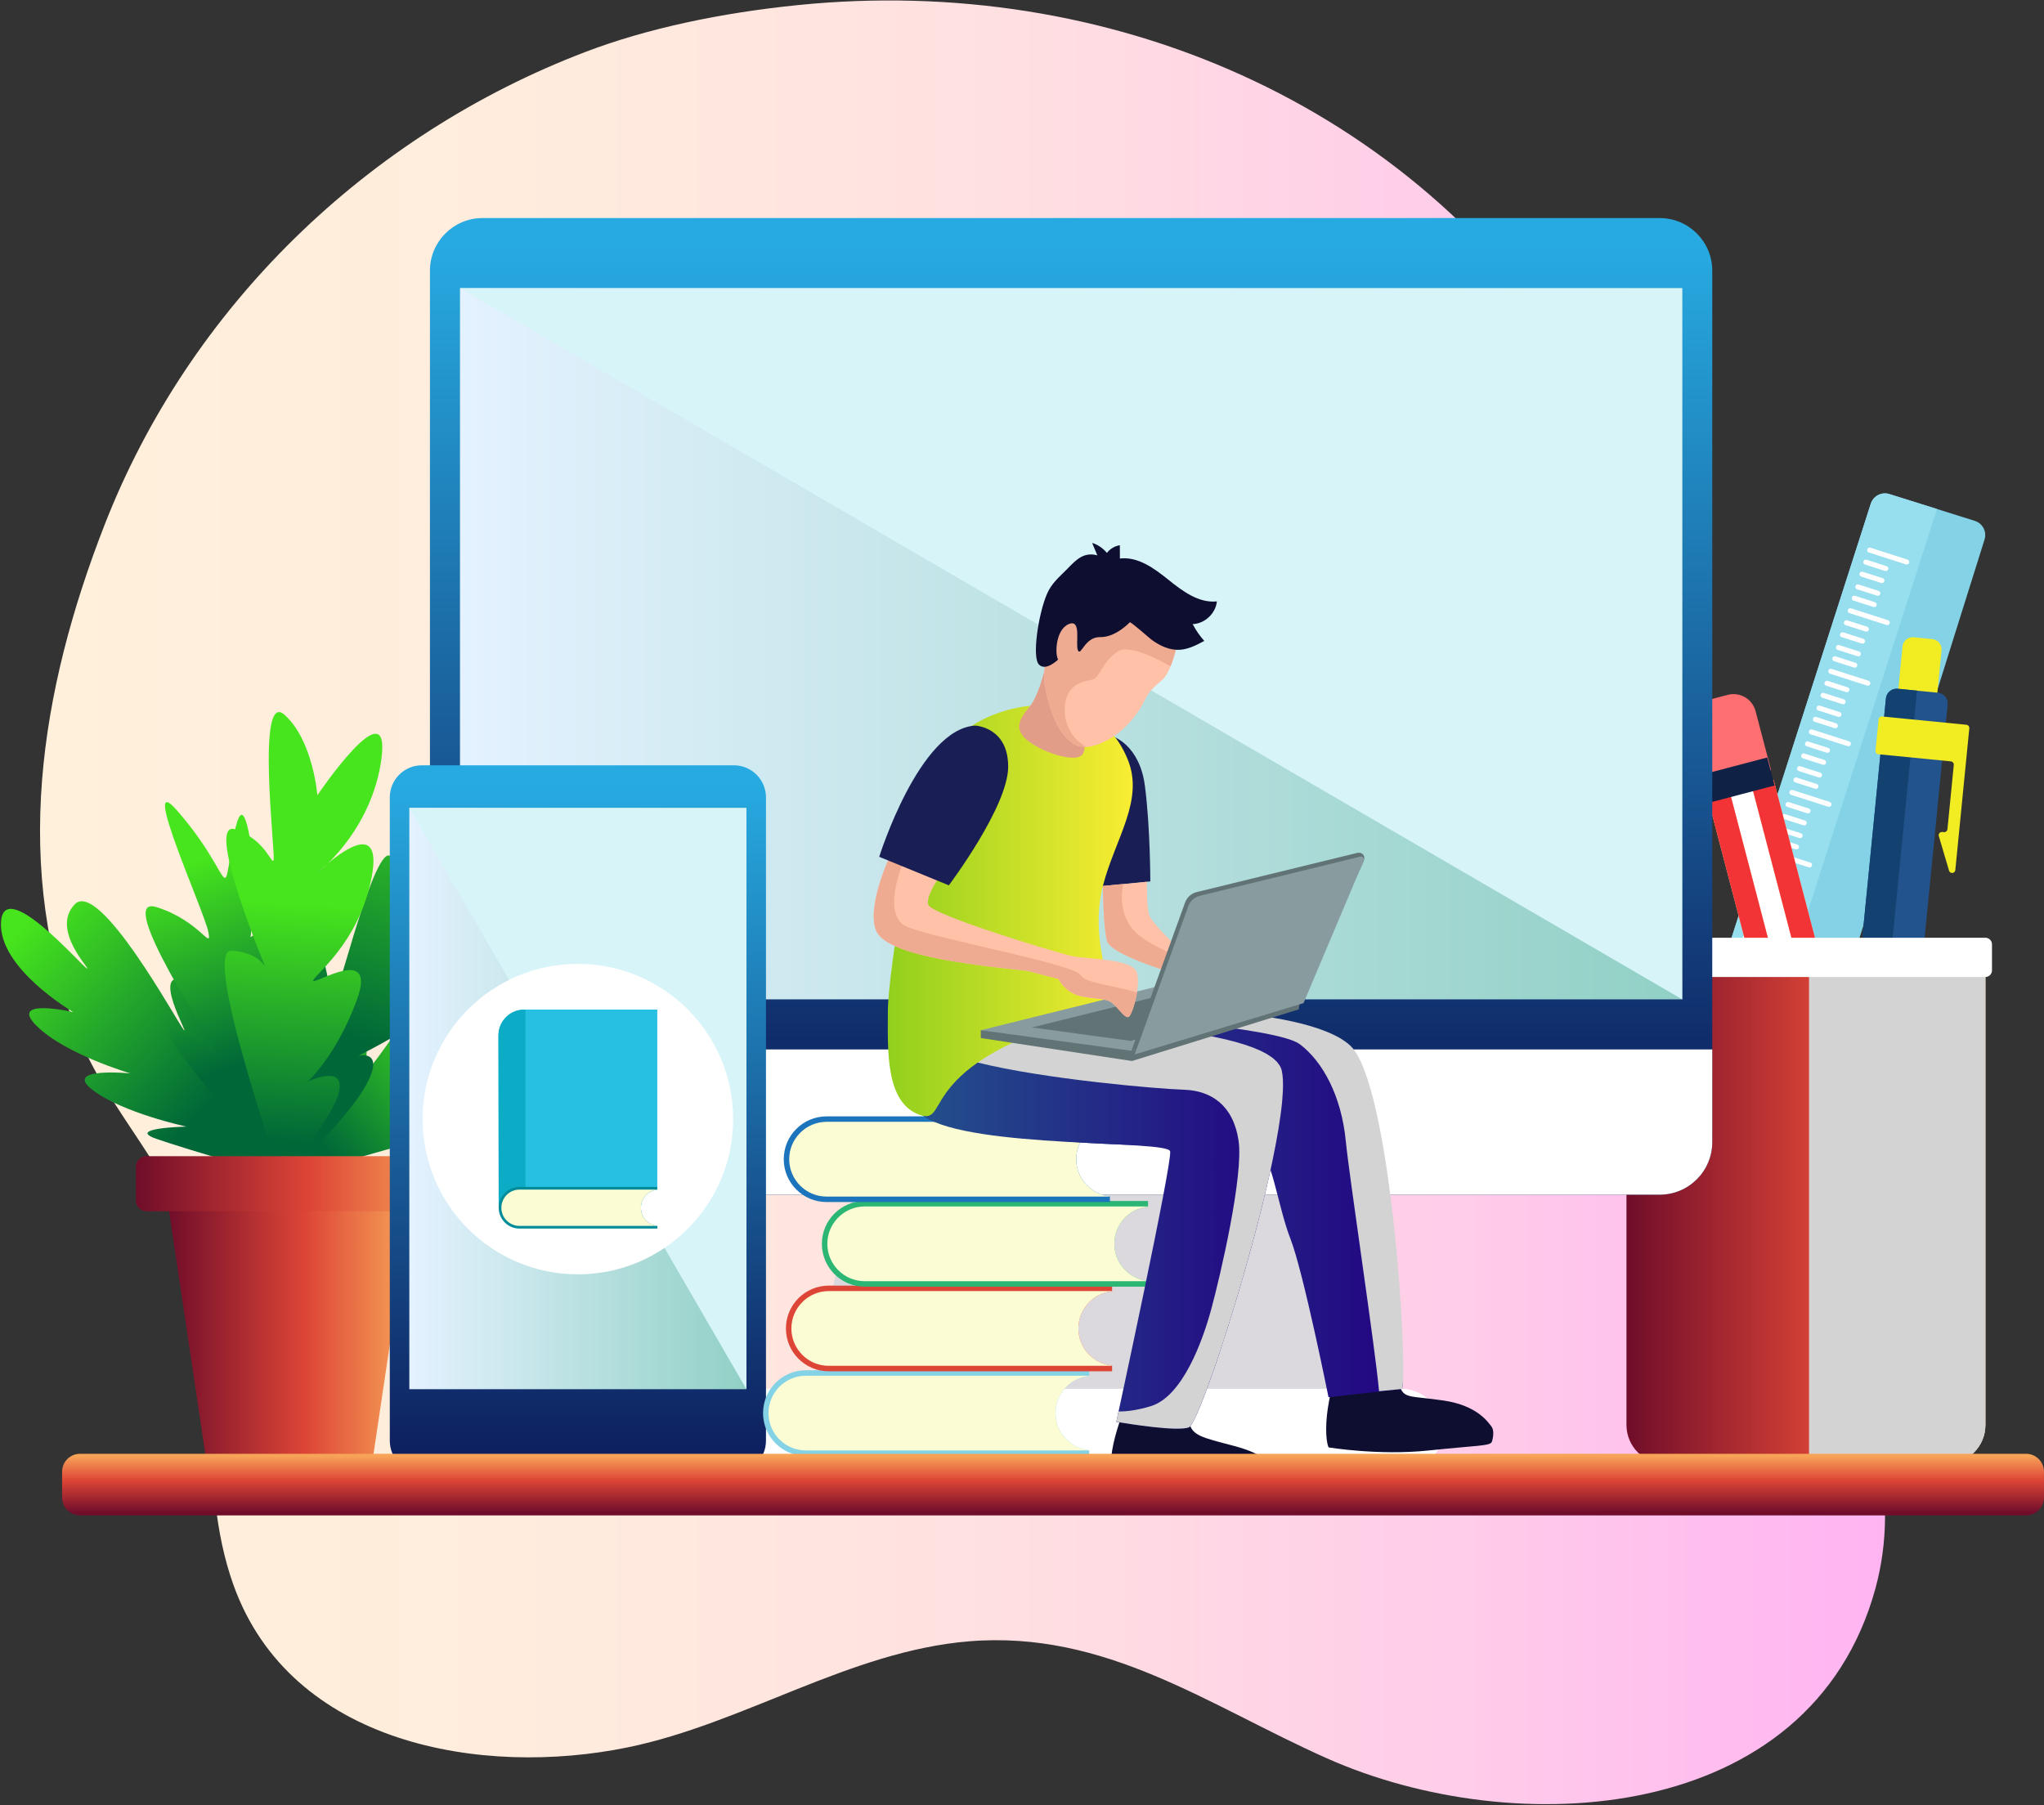 <?xml version="1.0" encoding="utf-8"?>
<!-- Generator: Adobe Illustrator 24.2.2, SVG Export Plug-In . SVG Version: 6.00 Build 0)  -->
<svg version="1.1" id="Layer_1" xmlns="http://www.w3.org/2000/svg" xmlns:xlink="http://www.w3.org/1999/xlink" x="0px" y="0px"
	 viewBox="0 0 951 840" style="enable-background:new 0 0 951 840;" xml:space="preserve">
<rect x="0" y="0" width="951" height="840" fill="#333333" stroke="none"/>
<style type="text/css">
	.st0{fill:url(#SVGID_1_);}
	.st1{fill:url(#SVGID_2_);}
	.st2{fill:url(#SVGID_3_);}
	.st3{fill:url(#SVGID_4_);}
	.st4{fill:url(#SVGID_5_);}
	.st5{fill:url(#SVGID_6_);}
	.st6{fill:url(#SVGID_7_);}
	.st7{fill:url(#SVGID_8_);}
	.st8{fill:url(#SVGID_9_);}
	.st9{fill:url(#SVGID_10_);}
	.st10{fill:#84D2E6;}
	.st11{fill:#97DEEF;}
	.st12{fill:#FFFFFF;}
	.st13{fill:#F2EC22;}
	.st14{fill:#A7A7A7;}
	.st15{fill:#DBD8D5;}
	.st16{fill:#7C7B79;}
	.st17{fill:#23538C;}
	.st18{fill:#144270;}
	.st19{fill:#0E2142;}
	.st20{fill:#FCD7A3;}
	.st21{fill:#0F2145;}
	.st22{fill:#F23436;}
	.st23{fill:#FE6F71;}
	.st24{fill:url(#SVGID_11_);}
	.st25{fill:#D3D3D3;}
	.st26{fill:#DBD9DD;}
	.st27{fill:url(#SVGID_12_);}
	.st28{fill:url(#SVGID_13_);}
	.st29{fill:#D7F4F9;}
	.st30{fill:url(#SVGID_14_);}
	.st31{fill:url(#SVGID_15_);}
	.st32{fill:#27BFE2;}
	.st33{fill:#0CACC6;}
	.st34{fill:#028B99;}
	.st35{fill:#FCFCD4;}
	.st36{fill:#DD4536;}
	.st37{fill:#2BB673;}
	.st38{fill:#1C75BC;}
	.st39{display:none;}
	.st40{display:inline;fill:#14035B;}
	.st41{display:inline;}
	.st42{fill:#0E0E30;}
	.st43{fill:url(#SVGID_16_);}
	.st44{fill:#14035B;}
	.st45{display:inline;fill:url(#SVGID_17_);}
	.st46{display:inline;fill:#230482;}
	.st47{display:inline;fill:#FFC2A9;}
	.st48{display:inline;fill:url(#SVGID_18_);}
	.st49{display:inline;fill:#0E0E30;}
	.st50{display:inline;fill:url(#SVGID_19_);}
	.st51{display:inline;fill:#D3D3D3;}
	.st52{display:inline;fill:#EFAB92;}
	.st53{display:inline;fill:#EF9D84;}
	.st54{fill:#191F54;}
	.st55{fill:url(#SVGID_20_);}
	.st56{fill:url(#SVGID_21_);}
	.st57{fill:url(#SVGID_22_);}
	.st58{fill:#E29D88;}
	.st59{fill:#FFC2A9;}
	.st60{fill:#EFAB92;}
	.st61{fill:#617375;}
	.st62{fill:#889CA0;}
	.st63{fill:url(#SVGID_23_);}
</style>
<linearGradient id="SVGID_1_" gradientUnits="userSpaceOnUse" x1="18.627" y1="419.872" x2="877.033" y2="419.872">
	<stop  offset="0" style="stop-color:#FFF0DB"/>
	<stop  offset="0.259" style="stop-color:#FFECDD"/>
	<stop  offset="0.517" style="stop-color:#FFE0E1"/>
	<stop  offset="0.773" style="stop-color:#FFCCE9"/>
	<stop  offset="1" style="stop-color:#FFB4F2"/>
</linearGradient>
<path class="st0" d="M677.88,465.1c-23.14-107.26,126.94-182.12,56.54-293.95C656.64,47.59,515.39-12.13,371.5,2.34
	c-36.28,3.65-70.55,10.94-98.92,21.75C170.82,62.85,88.15,142.94,48.64,244.28c-30.03,77-43.66,160.45-11.58,238.97
	c13.96,34.17,43.77,62.61,53.29,97.77c13.78,50.89,0.49,107.08,18.32,156.65c26.66,74.12,115.51,89.42,183.56,75.4
	c53.79-11.08,103.26-44.73,158.47-49.3c63.78-5.28,111.58,29.87,166.54,54.38c87.63,39.08,225.14,31.06,255.31-78.91
	c11.67-42.52,0.16-90.66-29.47-123.32C795.76,563.79,694.33,541.32,677.88,465.1z"/>
<g>
	<linearGradient id="SVGID_2_" gradientUnits="userSpaceOnUse" x1="97.582" y1="512.359" x2="11.182" y2="430.216">
		<stop  offset="0" style="stop-color:#006838"/>
		<stop  offset="1" style="stop-color:#47E51D"/>
	</linearGradient>
	<path class="st1" d="M86.75,456.36c-17.76-6.98,1.9,26.64-1.27,22.84c-3.17-3.81-39.33-70.42-50.75-58.36
		c-11.42,12.05,8.25,31.08,5.71,29.82c-2.54-1.27-38.7-43.14-39.97-21.57c-1.27,21.57,33.62,41.87,33.62,41.87
		s-30.45-6.98-17.13,6.34c13.32,13.32,43.77,22.2,43.77,22.2s-31.72-3.17-17.76,7.61c13.96,10.78,43.77,17.13,43.77,17.13
		s-28.55,0.63-13.96,5.71c14.59,5.07,58.36,17.76,58.36,17.76S104.52,463.34,86.75,456.36z"/>
	<linearGradient id="SVGID_3_" gradientUnits="userSpaceOnUse" x1="154.451" y1="538.16" x2="219.57" y2="483.256">
		<stop  offset="0" style="stop-color:#006838"/>
		<stop  offset="1" style="stop-color:#47E51D"/>
	</linearGradient>
	<path class="st2" d="M208.56,481.74c-6.34,2.54,3.17-6.34,5.07-28.55c1.9-22.2-37.43,40.6-41.87,43.77
		c-4.44,3.17,1.27-3.17-2.54-20.93c-3.81-17.76-39.33,72.95-39.33,72.95s66.61-18.4,79.93-22.84c13.32-4.44-6.34-10.78-6.34-10.78
		s29.82,1.9,46.94-5.07c17.13-6.98-18.4-12.05-22.2-15.23c-3.81-3.17,17.76-4.44,32.35-30.45
		C275.17,438.6,214.9,479.2,208.56,481.74z"/>
	<linearGradient id="SVGID_4_" gradientUnits="userSpaceOnUse" x1="171.746" y1="485.429" x2="219.692" y2="346.917">
		<stop  offset="0" style="stop-color:#006838"/>
		<stop  offset="1" style="stop-color:#47E51D"/>
	</linearGradient>
	<path class="st3" d="M211.09,430.99c-5.71,2.54,16.49-26.01,18.4-45.04c1.9-19.03-39.97,39.97-43.77,47.58
		c-3.81,7.61,3.17-13.32-2.54-32.35c-5.71-19.03-24.11,55.19-27.28,62.17c-3.17,6.98-0.63-6.98-8.88-26.64
		s-15.86,109.11-15.23,112.29c0,0,29.82-27.91,38.7-44.41c8.88-16.49-3.81-13.32-3.81-13.32s20.93-10.15,32.35-19.67
		c11.42-9.52-10.78-15.23-10.15-17.13s34.89-13.32,46.94-27.28C247.89,413.22,216.8,428.45,211.09,430.99z"/>
	<linearGradient id="SVGID_5_" gradientUnits="userSpaceOnUse" x1="119.916" y1="491.619" x2="85.441" y2="403.092">
		<stop  offset="0" style="stop-color:#006838"/>
		<stop  offset="1" style="stop-color:#47E51D"/>
	</linearGradient>
	<path class="st4" d="M122.91,479.2c0,0,6.98-22.2,8.25-38.06c1.27-15.86-14.59-5.07-14.59-5.07s3.81-29.18-1.27-50.75
		c-5.08-21.57-8.25,20.3-10.15,22.84c-1.9,2.54-5.07-10.78-22.84-31.09C64.55,356.76,95,424.01,96.9,433.52
		c1.9,9.52-3.81-5.08-24.11-11.42c-20.3-6.34,27.28,64.07,27.28,67.25c0,3.17-3.17-5.08-19.03-10.15
		c-15.86-5.07,47.58,63.44,50.12,68.51c0,0,5.07-45.04,6.98-62.8C140.04,467.15,122.91,479.2,122.91,479.2z"/>
	<linearGradient id="SVGID_6_" gradientUnits="userSpaceOnUse" x1="123.614" y1="450.38" x2="123.633" y2="450.081">
		<stop  offset="0" style="stop-color:#006838"/>
		<stop  offset="1" style="stop-color:#47E51D"/>
	</linearGradient>
	<path class="st5" d="M123.46,449.83c0.03,0.06,0.07,0.15,0.09,0.19C123.89,450.7,123.89,450.49,123.46,449.83z"/>
	<linearGradient id="SVGID_7_" gradientUnits="userSpaceOnUse" x1="131.013" y1="530.651" x2="138.248" y2="420.417">
		<stop  offset="0" style="stop-color:#006838"/>
		<stop  offset="1" style="stop-color:#47E51D"/>
	</linearGradient>
	<path class="st6" d="M147.65,370.08c0,0-1.9-25.38-15.22-37.43c-13.32-12.05-4.44,63.44-5.08,67.25
		c-0.63,3.81-3.17-8.88-17.76-13.96c-14.39-5,11.92,59.66,13.87,63.89c0.43,0.66,0.43,0.87,0.09,0.19
		c-0.02-0.03-0.06-0.13-0.09-0.19c-1.16-1.79-5.59-6.96-15.77-7.43c-13.96-0.63,22.84,104.04,22.84,105.94
		c0,0,24.74-27.91,27.28-40.6c2.54-12.69-14.59-4.44-14.59-4.44s13.32-12.05,22.84-38.06c9.52-26.01-19.67-6.98-20.3-8.88
		c-0.63-1.9,21.57-17.13,27.28-48.85c4.36-24.23-12.37-12.55-20.52-5.69c-2.54,2.48-4.22,3.79-4.22,3.79s1.71-1.67,4.22-3.79
		c7.26-7.09,21.67-23.96,24.96-48.87C181.91,319.33,147.65,370.08,147.65,370.08z"/>
	<linearGradient id="SVGID_8_" gradientUnits="userSpaceOnUse" x1="150.289" y1="405.409" x2="150.425" y2="403.344">
		<stop  offset="0" style="stop-color:#006838"/>
		<stop  offset="1" style="stop-color:#47E51D"/>
	</linearGradient>
	<path class="st7" d="M152.51,401.82c-2.52,2.12-4.22,3.79-4.22,3.79S149.97,404.3,152.51,401.82z"/>
	<g>
		<linearGradient id="SVGID_9_" gradientUnits="userSpaceOnUse" x1="77.906" y1="619.915" x2="191.378" y2="619.915">
			<stop  offset="0" style="stop-color:#700D2A"/>
			<stop  offset="0.565" style="stop-color:#DD4536"/>
			<stop  offset="1" style="stop-color:#F7A458"/>
		</linearGradient>
		<polygon class="st8" points="96.21,681.23 173.08,681.23 191.38,558.6 77.91,558.6 		"/>
		<linearGradient id="SVGID_10_" gradientUnits="userSpaceOnUse" x1="63.264" y1="550.808" x2="206.019" y2="550.808">
			<stop  offset="0" style="stop-color:#700D2A"/>
			<stop  offset="0.565" style="stop-color:#DD4536"/>
			<stop  offset="1" style="stop-color:#F7A458"/>
		</linearGradient>
		<path class="st9" d="M201.11,538H68.17c-2.71,0-4.91,2.2-4.91,4.91v15.81c0,2.71,2.2,4.91,4.91,4.91h132.94
			c2.71,0,4.91-2.2,4.91-4.91V542.9C206.02,540.19,203.82,538,201.11,538z"/>
	</g>
</g>
<g>
	<g>
		<g>
			<g>
				<path class="st10" d="M918.82,242.38l-39.76-12.48c-3.63-1.14-7.5,0.87-8.66,4.49l-83.52,260.44c-1.16,3.62,0.81,7.49,4.42,8.68
					l41.19,13.62c3.67,1.21,7.62-0.81,8.77-4.5l82.08-261.58C924.49,247.41,922.47,243.53,918.82,242.38z"/>
				<path class="st11" d="M870.41,234.39l-83.52,260.44c-1.16,3.62,0.81,7.49,4.42,8.68l22.05,7.29l87.85-273.95l-22.14-6.95
					C875.43,228.77,871.57,230.77,870.41,234.39z"/>
				<g>
					<g>
						<path class="st12" d="M887.48,260.4l-17.24-5.53c-0.61-0.2-1.27,0.14-1.47,0.76c-0.2,0.61,0.14,1.27,0.76,1.47l17.24,5.53
							c0.61,0.2,1.27-0.14,1.47-0.76C888.43,261.26,888.09,260.6,887.48,260.4z"/>
						<path class="st12" d="M877.75,263.45l-9.3-2.98c-0.61-0.2-1.27,0.14-1.47,0.76c-0.2,0.61,0.14,1.27,0.76,1.47l9.3,2.98
							c0.61,0.2,1.27-0.14,1.47-0.76S878.36,263.65,877.75,263.45z"/>
						<path class="st12" d="M875.95,269.04l-9.3-2.98c-0.61-0.2-1.27,0.14-1.47,0.76c-0.2,0.61,0.14,1.27,0.76,1.47l9.3,2.98
							c0.61,0.2,1.27-0.14,1.47-0.76C876.91,269.89,876.57,269.24,875.95,269.04z"/>
						<path class="st12" d="M874.05,274.96l-9.3-2.98c-0.61-0.2-1.27,0.14-1.47,0.76c-0.2,0.61,0.14,1.27,0.76,1.47l9.3,2.98
							c0.61,0.2,1.27-0.14,1.47-0.76C875.01,275.82,874.67,275.16,874.05,274.96z"/>
						<path class="st12" d="M872.37,280.22l-9.3-2.98c-0.61-0.2-1.27,0.14-1.47,0.76c-0.2,0.61,0.14,1.27,0.76,1.47l9.3,2.98
							c0.61,0.2,1.27-0.14,1.47-0.76C873.32,281.07,872.98,280.41,872.37,280.22z"/>
					</g>
					<g>
						<path class="st12" d="M878.44,288.6l-17.24-5.53c-0.61-0.2-1.27,0.14-1.47,0.76c-0.2,0.61,0.14,1.27,0.76,1.47l17.24,5.53
							c0.61,0.2,1.27-0.14,1.47-0.76C879.39,289.45,879.05,288.79,878.44,288.6z"/>
						<path class="st12" d="M868.71,291.64l-9.3-2.98c-0.61-0.2-1.27,0.14-1.47,0.76c-0.2,0.61,0.14,1.27,0.76,1.47l9.3,2.98
							c0.61,0.2,1.27-0.14,1.47-0.76C869.66,292.5,869.32,291.84,868.71,291.64z"/>
						<path class="st12" d="M866.91,297.23l-9.3-2.98c-0.61-0.2-1.27,0.14-1.47,0.76c-0.2,0.61,0.14,1.27,0.76,1.47l9.3,2.98
							c0.61,0.2,1.27-0.14,1.47-0.76C867.87,298.09,867.53,297.43,866.91,297.23z"/>
						<path class="st12" d="M865.01,303.16l-9.3-2.98c-0.61-0.2-1.27,0.14-1.47,0.76c-0.2,0.61,0.14,1.27,0.76,1.47l9.3,2.98
							c0.61,0.2,1.27-0.14,1.47-0.76C865.97,304.01,865.63,303.35,865.01,303.16z"/>
						<path class="st12" d="M863.33,308.41l-9.3-2.98c-0.61-0.2-1.27,0.14-1.47,0.76c-0.2,0.61,0.14,1.27,0.76,1.47l9.3,2.98
							c0.61,0.2,1.27-0.14,1.47-0.76C864.28,309.27,863.94,308.61,863.33,308.41z"/>
					</g>
					<g>
						<path class="st12" d="M869.4,316.79l-17.24-5.53c-0.61-0.2-1.27,0.14-1.47,0.76c-0.2,0.61,0.14,1.27,0.76,1.47l17.24,5.53
							c0.61,0.2,1.27-0.14,1.47-0.76C870.35,317.64,870.01,316.99,869.4,316.79z"/>
						<path class="st12" d="M859.66,319.83l-9.3-2.98c-0.61-0.2-1.27,0.14-1.47,0.76c-0.2,0.61,0.14,1.27,0.76,1.47l9.3,2.98
							c0.61,0.2,1.27-0.14,1.47-0.76C860.62,320.69,860.28,320.03,859.66,319.83z"/>
						<path class="st12" d="M857.87,325.42l-9.3-2.98c-0.61-0.2-1.27,0.14-1.47,0.76c-0.2,0.61,0.14,1.27,0.76,1.47l9.3,2.98
							c0.61,0.2,1.27-0.14,1.47-0.76C858.83,326.28,858.49,325.62,857.87,325.42z"/>
						<path class="st12" d="M855.97,331.35l-9.3-2.98c-0.61-0.2-1.27,0.14-1.47,0.76c-0.2,0.61,0.14,1.27,0.76,1.47l9.3,2.98
							c0.61,0.2,1.27-0.14,1.47-0.76C856.92,332.2,856.59,331.55,855.97,331.35z"/>
						<path class="st12" d="M854.29,336.6l-9.3-2.98c-0.61-0.2-1.27,0.14-1.47,0.76c-0.2,0.61,0.14,1.27,0.76,1.47l9.3,2.98
							c0.61,0.2,1.27-0.14,1.47-0.76C855.24,337.46,854.9,336.8,854.29,336.6z"/>
					</g>
					<g>
						<path class="st12" d="M860.35,344.98l-17.24-5.53c-0.61-0.2-1.27,0.14-1.47,0.76c-0.2,0.61,0.14,1.27,0.76,1.47l17.24,5.53
							c0.61,0.2,1.27-0.14,1.47-0.76C861.31,345.84,860.97,345.18,860.35,344.98z"/>
						<path class="st12" d="M850.62,348.03l-9.3-2.98c-0.61-0.2-1.27,0.14-1.47,0.76c-0.2,0.61,0.14,1.27,0.76,1.47l9.3,2.98
							c0.61,0.2,1.27-0.14,1.47-0.76C851.58,348.88,851.24,348.22,850.62,348.03z"/>
						<path class="st12" d="M848.83,353.62l-9.3-2.98c-0.61-0.2-1.27,0.14-1.47,0.76c-0.2,0.61,0.14,1.27,0.76,1.47l9.3,2.98
							c0.61,0.2,1.27-0.14,1.47-0.76C849.78,354.47,849.45,353.81,848.83,353.62z"/>
						<path class="st12" d="M846.93,359.54l-9.3-2.98c-0.61-0.2-1.27,0.14-1.47,0.76c-0.2,0.61,0.14,1.27,0.76,1.47l9.3,2.98
							c0.61,0.2,1.27-0.14,1.47-0.76C847.88,360.4,847.55,359.74,846.93,359.54z"/>
						<path class="st12" d="M845.25,364.8l-9.3-2.98c-0.61-0.2-1.27,0.14-1.47,0.76c-0.2,0.61,0.14,1.27,0.76,1.47l9.3,2.98
							c0.61,0.2,1.27-0.14,1.47-0.76C846.2,365.65,845.86,364.99,845.25,364.8z"/>
					</g>
					<g>
						<path class="st12" d="M851.31,373.17l-17.24-5.53c-0.61-0.2-1.27,0.14-1.47,0.76c-0.2,0.61,0.14,1.27,0.76,1.47l17.24,5.53
							c0.61,0.2,1.27-0.14,1.47-0.76C852.27,374.03,851.93,373.37,851.31,373.17z"/>
						<path class="st12" d="M841.58,376.22l-9.3-2.98c-0.61-0.2-1.27,0.14-1.47,0.76c-0.2,0.61,0.14,1.27,0.76,1.47l9.3,2.98
							c0.61,0.2,1.27-0.14,1.47-0.76C842.54,377.07,842.2,376.42,841.58,376.22z"/>
						<path class="st12" d="M839.79,381.81l-9.3-2.98c-0.61-0.2-1.27,0.14-1.47,0.76c-0.2,0.61,0.14,1.27,0.76,1.47l9.3,2.98
							c0.61,0.2,1.27-0.14,1.47-0.76C840.74,382.66,840.41,382,839.79,381.81z"/>
						<path class="st12" d="M837.89,387.73l-9.3-2.98c-0.61-0.2-1.27,0.14-1.47,0.76c-0.2,0.61,0.14,1.27,0.76,1.47l9.3,2.98
							c0.61,0.2,1.27-0.14,1.47-0.76C838.84,388.59,838.51,387.93,837.89,387.73z"/>
						<path class="st12" d="M836.21,392.99l-9.3-2.98c-0.61-0.2-1.27,0.14-1.47,0.76c-0.2,0.61,0.14,1.27,0.76,1.47l9.3,2.98
							c0.61,0.2,1.27-0.14,1.47-0.76C837.16,393.84,836.82,393.18,836.21,392.99z"/>
					</g>
					<g>
						<path class="st12" d="M842.27,401.37l-17.24-5.53c-0.61-0.2-1.27,0.14-1.47,0.76c-0.2,0.61,0.14,1.27,0.76,1.47l17.24,5.53
							c0.61,0.2,1.27-0.14,1.47-0.76C843.23,402.22,842.89,401.56,842.27,401.37z"/>
						<path class="st12" d="M832.54,404.41l-9.3-2.98c-0.61-0.2-1.27,0.14-1.47,0.76c-0.2,0.61,0.14,1.27,0.76,1.47l9.3,2.98
							c0.61,0.2,1.27-0.14,1.47-0.76C833.5,405.27,833.16,404.61,832.54,404.41z"/>
						<path class="st12" d="M830.75,410l-9.3-2.98c-0.61-0.2-1.27,0.14-1.47,0.76c-0.2,0.61,0.14,1.27,0.76,1.47l9.3,2.98
							c0.61,0.2,1.27-0.14,1.47-0.76C831.7,410.86,831.36,410.2,830.75,410z"/>
						<path class="st12" d="M828.85,415.93l-9.3-2.98c-0.61-0.2-1.27,0.14-1.47,0.76c-0.2,0.61,0.14,1.27,0.76,1.47l9.3,2.98
							c0.61,0.2,1.27-0.14,1.47-0.76C829.8,416.78,829.46,416.12,828.85,415.93z"/>
						<path class="st12" d="M827.17,421.18l-9.3-2.98c-0.61-0.2-1.27,0.14-1.47,0.76c-0.2,0.61,0.14,1.27,0.76,1.47l9.3,2.98
							c0.61,0.2,1.27-0.14,1.47-0.76C828.12,422.03,827.78,421.38,827.17,421.18z"/>
					</g>
					<g>
						<path class="st12" d="M833.23,429.56l-17.24-5.53c-0.61-0.2-1.27,0.14-1.47,0.76c-0.2,0.61,0.14,1.27,0.76,1.47l17.24,5.53
							c0.61,0.2,1.27-0.14,1.47-0.76C834.18,430.41,833.85,429.76,833.23,429.56z"/>
						<path class="st12" d="M823.5,432.6l-9.3-2.98c-0.61-0.2-1.27,0.14-1.47,0.76c-0.2,0.61,0.14,1.27,0.76,1.47l9.3,2.98
							c0.61,0.2,1.27-0.14,1.47-0.76C824.45,433.46,824.12,432.8,823.5,432.6z"/>
						<path class="st12" d="M821.71,438.19l-9.3-2.98c-0.61-0.2-1.27,0.14-1.47,0.76c-0.2,0.61,0.14,1.27,0.76,1.47l9.3,2.98
							c0.61,0.2,1.27-0.14,1.47-0.76C822.66,439.05,822.32,438.39,821.71,438.19z"/>
						<path class="st12" d="M819.81,444.12l-9.3-2.98c-0.61-0.2-1.27,0.14-1.47,0.76c-0.2,0.61,0.14,1.27,0.76,1.47l9.3,2.98
							c0.61,0.2,1.27-0.14,1.47-0.76C820.76,444.97,820.42,444.31,819.81,444.12z"/>
						<path class="st12" d="M818.12,449.37l-9.3-2.98c-0.61-0.2-1.27,0.14-1.47,0.76c-0.2,0.61,0.14,1.27,0.76,1.47l9.3,2.98
							c0.61,0.2,1.27-0.14,1.47-0.76C819.08,450.23,818.74,449.57,818.12,449.37z"/>
					</g>
					<g>
						<path class="st12" d="M824.19,457.75l-17.24-5.53c-0.61-0.2-1.27,0.14-1.47,0.76c-0.2,0.61,0.14,1.27,0.76,1.47l17.24,5.53
							c0.61,0.2,1.27-0.14,1.47-0.76C825.14,458.61,824.81,457.95,824.19,457.75z"/>
						<path class="st12" d="M814.46,460.8l-9.3-2.98c-0.61-0.2-1.27,0.14-1.47,0.76c-0.2,0.61,0.14,1.27,0.76,1.47l9.3,2.98
							c0.61,0.2,1.27-0.14,1.47-0.76C815.41,461.65,815.08,460.99,814.46,460.8z"/>
						<path class="st12" d="M812.67,466.39l-9.3-2.98c-0.61-0.2-1.27,0.14-1.47,0.76c-0.2,0.61,0.14,1.27,0.76,1.47l9.3,2.98
							c0.61,0.2,1.27-0.14,1.47-0.76C813.62,467.24,813.28,466.58,812.67,466.39z"/>
						<path class="st12" d="M810.77,472.31l-9.3-2.98c-0.61-0.2-1.27,0.14-1.47,0.76s0.14,1.27,0.76,1.47l9.3,2.98
							c0.61,0.2,1.27-0.14,1.47-0.76C811.72,473.16,811.38,472.51,810.77,472.31z"/>
						<path class="st12" d="M809.08,477.56l-9.3-2.98c-0.61-0.2-1.27,0.14-1.47,0.76c-0.2,0.61,0.14,1.27,0.76,1.47l9.3,2.98
							c0.61,0.2,1.27-0.14,1.47-0.76C810.04,478.42,809.7,477.76,809.08,477.56z"/>
					</g>
				</g>
			</g>
			<g>
				<path class="st13" d="M899.03,297.39l-8.64-0.85c-2.63-0.26-4.96,1.66-5.22,4.29l-2.34,23.77l18.15,1.79l2.35-23.77
					C903.58,299.99,901.66,297.65,899.03,297.39z"/>
				<polygon class="st14" points="871.6,531.23 890.19,487.5 861.92,484.71 				"/>
				<polygon class="st15" points="873.16,527.57 890.19,487.5 877.24,486.22 				"/>
				<polygon class="st16" points="875.06,523.09 890.19,487.5 878.69,486.36 				"/>
				<path class="st17" d="M901.68,322.35l-18.75-1.85c-2.75-0.27-5.2,1.74-5.47,4.49l-15.61,158.23c-0.27,2.75,1.74,5.2,4.49,5.47
					l18.75,1.85c2.75,0.27,5.2-1.74,5.47-4.49l15.61-158.23C906.44,325.07,904.43,322.62,901.68,322.35z"/>
				<path class="st18" d="M877.45,324.99l-15.61,158.23c-0.27,2.75,1.74,5.2,4.49,5.47l9.01,0.89l16.59-168.2l-9.01-0.89
					C880.17,320.23,877.72,322.24,877.45,324.99z"/>
				<path class="st13" d="M914.9,337.26l-39.22-3.87c-0.82-0.08-1.55,0.52-1.63,1.34l-1.44,14.61c-0.08,0.82,0.52,1.55,1.34,1.63
					l33.74,3.33c0.82,0.08,1.42,0.81,1.34,1.63l-2.96,29.96c-0.08,0.82-0.81,1.42-1.63,1.34l-0.8-0.08
					c-1.06-0.1-1.88,0.89-1.58,1.91l4.76,16.09c0.17,0.58,0.68,1,1.29,1.06c0.82,0.08,1.55-0.52,1.63-1.34l4.92-49.89l1.59-16.09
					C916.32,338.08,915.72,337.34,914.9,337.26z"/>
				<polygon class="st19" points="871.6,531.23 875.04,523.16 869.82,522.64 				"/>
				<path class="st19" d="M891.09,480.12l-28.59-2.82c-0.88-0.09-1.67,0.56-1.75,1.44l-0.78,8.32c-0.08,0.88,0.56,1.66,1.44,1.74
					l28.59,2.82c0.88,0.09,1.67-0.56,1.75-1.44l0.78-8.32C892.61,480.99,891.97,480.21,891.09,480.12z"/>
			</g>
			<g>
				<path class="st20" d="M825.23,362.96l-30.73,8.08l34.29,131.11c0.44,1.68,1.27,3.24,2.41,4.56l20.47,23.5
					c0.54,0.62,1.56,0.35,1.73-0.45l6.26-30.53c0.35-1.71,0.3-3.47-0.14-5.15L825.23,362.96z"/>
				<path class="st21" d="M851.67,530.21c0.54,0.62,1.56,0.35,1.73-0.45l2.38-11.58l-11.87,3.12L851.67,530.21z"/>
				<path class="st12" d="M814.98,365.65l-10.24,2.69l34.37,131.42c0.74,2.83,3.64,4.52,6.47,3.78c2.83-0.74,4.52-3.64,3.78-6.47
					L814.98,365.65z"/>
				<g>
					<path class="st22" d="M825.23,362.96l-10.24,2.69l34.37,131.42c0.74,2.83,3.64,4.52,6.47,3.78c2.83-0.74,4.52-3.64,3.78-6.47
						L825.23,362.96z"/>
					<path class="st22" d="M804.74,368.35l-10.24,2.69l34.37,131.41c0.74,2.83,3.64,4.52,6.47,3.78c2.83-0.74,4.52-3.64,3.78-6.47
						L804.74,368.35z"/>
				</g>
				<path class="st23" d="M803.86,323.34l-10.24,2.69c-5.66,1.49-9.04,7.28-7.55,12.94l7.22,27.48l30.73-8.08l-7.22-27.48
					C815.31,325.23,809.51,321.85,803.86,323.34z"/>
				
					<rect x="792.88" y="356.13" transform="matrix(0.967 -0.254 0.254 0.967 -65.686 217.577)" class="st21" width="31.78" height="13.48"/>
			</g>
		</g>
		<linearGradient id="SVGID_11_" gradientUnits="userSpaceOnUse" x1="756.737" y1="560.797" x2="923.74" y2="560.797">
			<stop  offset="0" style="stop-color:#700D2A"/>
			<stop  offset="0.565" style="stop-color:#DD4536"/>
			<stop  offset="1" style="stop-color:#F7A458"/>
		</linearGradient>
		<path class="st24" d="M756.74,663.1c0,9.95,8.07,18.01,18.01,18.01h130.97c9.95,0,18.01-8.07,18.01-18.01V440.48h-167V663.1z"/>
		<path class="st25" d="M841.68,681.11h64.04c9.95,0,18.01-8.07,18.01-18.01V440.48h-82.06V681.11z"/>
		<path class="st25" d="M890.48,681.11h15.24c9.95,0,18.01-8.07,18.01-18.01V440.48h-33.26V681.11z"/>
	</g>
	<path class="st12" d="M923.72,436.36H756.61c-1.7,0-3.07,1.38-3.07,3.07v12.13c0,1.7,1.38,3.07,3.07,3.07h167.12
		c1.7,0,3.07-1.38,3.07-3.07v-12.13C926.8,437.73,925.42,436.36,923.72,436.36z"/>
</g>
<g>
	<polygon class="st26" points="405.14,515.43 373.92,663.79 622.77,663.79 591.55,515.43 	"/>
	<linearGradient id="SVGID_12_" gradientUnits="userSpaceOnUse" x1="498.344" y1="114.268" x2="498.344" y2="536.681">
		<stop  offset="0" style="stop-color:#27AAE1"/>
		<stop  offset="1" style="stop-color:#0D1B5A"/>
	</linearGradient>
	<path class="st27" d="M772.18,101.47H224.51c-13.51,0-24.47,10.96-24.47,24.47v405.51c0,13.51,10.96,24.47,24.47,24.47h547.67
		c13.51,0,24.47-10.96,24.47-24.47V125.94C796.65,112.43,785.7,101.47,772.18,101.47z"/>
	<path class="st12" d="M200.04,531.45c0,13.51,10.96,24.47,24.47,24.47h547.67c13.51,0,24.47-10.96,24.47-24.47v-43.11H200.04
		V531.45z"/>
	<linearGradient id="SVGID_13_" gradientUnits="userSpaceOnUse" x1="214.02" y1="299.566" x2="782.668" y2="299.566">
		<stop  offset="0" style="stop-color:#E4F2FF"/>
		<stop  offset="1" style="stop-color:#91D0C5"/>
	</linearGradient>
	<rect x="214.02" y="134.1" class="st28" width="568.65" height="330.93"/>
	<polygon class="st29" points="782.67,465.03 782.67,134.1 214.02,134.1 	"/>
	<path class="st12" d="M651.77,646.25H344.92c-10.74,0-19.45,8.71-19.45,19.45c0,10.74,8.71,19.45,19.45,19.45h306.84
		c10.74,0,19.45-8.71,19.45-19.45C671.21,654.96,662.5,646.25,651.77,646.25z"/>
</g>
<g>
	<g>
		<linearGradient id="SVGID_14_" gradientUnits="userSpaceOnUse" x1="268.864" y1="364.882" x2="268.864" y2="685.971">
			<stop  offset="0" style="stop-color:#27AAE1"/>
			<stop  offset="1" style="stop-color:#0D1B5A"/>
		</linearGradient>
		<path class="st30" d="M341.43,356.12H196.3c-8.25,0-14.94,6.69-14.94,14.94v299.36c0,8.25,6.69,14.94,14.94,14.94h145.14
			c8.25,0,14.94-6.69,14.94-14.94V371.07C356.38,362.81,349.69,356.12,341.43,356.12z"/>
		<linearGradient id="SVGID_15_" gradientUnits="userSpaceOnUse" x1="190.444" y1="511.198" x2="347.285" y2="511.198">
			<stop  offset="0" style="stop-color:#E4F2FF"/>
			<stop  offset="1" style="stop-color:#91D0C5"/>
		</linearGradient>
		<rect x="190.44" y="375.95" class="st31" width="156.84" height="270.49"/>
		<polygon class="st29" points="347.29,646.44 347.29,375.95 190.44,375.95 		"/>
	</g>
	<circle class="st12" cx="268.86" cy="520.75" r="72.24"/>
	<g>
		<path class="st32" d="M231.91,481.82l0.12,80.19l59.17-0.57l14.61-9.11V469.8h-61.9C237.28,469.8,231.9,475.19,231.91,481.82z"/>
		<path class="st33" d="M231.91,481.82l0.12,80.19l12.45-0.12V469.8h-0.57C237.28,469.8,231.9,475.19,231.91,481.82z"/>
		<path class="st34" d="M232.03,562.01c0,5.35,4.34,9.69,9.69,9.69h64.1v-1.28c-4.27-0.42-7.62-4.03-7.62-8.41
			c0-4.38,3.35-7.99,7.62-8.41v-1.28h-64.1C236.37,552.32,232.03,556.66,232.03,562.01z"/>
		<path class="st35" d="M233.27,562.01c0,4.66,3.79,8.45,8.45,8.45h64.1v-0.04c-4.27-0.42-7.62-4.03-7.62-8.41
			c0-4.38,3.35-7.99,7.62-8.41v-0.04h-64.1C237.06,553.55,233.27,557.35,233.27,562.01z"/>
	</g>
</g>
<g>
	<g>
		<path class="st10" d="M355.02,657.56c0,11,8.92,19.92,19.92,19.92h131.84v-2.63c-8.79-0.86-15.68-8.29-15.68-17.3
			c0-9.01,6.89-16.44,15.68-17.3v-2.63H374.94C363.94,637.64,355.02,646.56,355.02,657.56z"/>
		<path class="st35" d="M357.56,657.56c0,9.58,7.8,17.38,17.38,17.38h131.84v-0.09c-8.79-0.86-15.68-8.29-15.68-17.3
			c0-9.01,6.89-16.44,15.68-17.3v-0.09H374.94C365.36,640.18,357.56,647.98,357.56,657.56z"/>
	</g>
	<g>
		<path class="st36" d="M365.66,618.18c0,11,8.92,19.92,19.92,19.92h131.84v-2.63c-8.79-0.86-15.68-8.29-15.68-17.3
			c0-9.01,6.89-16.44,15.68-17.3v-2.63H385.58C374.58,598.26,365.66,607.18,365.66,618.18z"/>
		<path class="st35" d="M368.2,618.18c0,9.59,7.8,17.38,17.38,17.38h131.84v-0.09c-8.79-0.86-15.68-8.29-15.68-17.3
			c0-9.01,6.89-16.44,15.68-17.3v-0.09H385.58C376,600.8,368.2,608.6,368.2,618.18z"/>
	</g>
	<g>
		<path class="st37" d="M382.39,578.8L382.39,578.8c0,11,8.92,19.92,19.92,19.92h131.84v-2.63c-8.79-0.86-15.68-8.29-15.68-17.3
			c0-9.01,6.89-16.44,15.68-17.3v-2.63H402.31C391.31,558.88,382.39,567.8,382.39,578.8z"/>
		<path class="st35" d="M384.93,578.8c0,9.58,7.8,17.38,17.38,17.38h131.84v-0.09c-8.79-0.86-15.68-8.29-15.68-17.3
			c0-9.01,6.89-16.44,15.68-17.3v-0.09H402.31C392.73,561.42,384.93,569.22,384.93,578.8z"/>
	</g>
	<g>
		<g>
			<path class="st38" d="M364.65,539.42c0,11,8.92,19.92,19.92,19.92h131.84v-2.63c-8.79-0.86-15.68-8.29-15.68-17.3
				c0-9.01,6.89-16.44,15.68-17.3v-2.63H384.57C373.57,519.5,364.65,528.42,364.65,539.42z"/>
		</g>
		<path class="st35" d="M367.19,539.42c0,9.58,7.8,17.38,17.38,17.38h131.84v-0.09c-8.79-0.86-15.68-8.29-15.68-17.3
			c0-9.01,6.89-16.44,15.68-17.3v-0.09H384.57C374.99,522.04,367.19,529.84,367.19,539.42z"/>
	</g>
</g>
<g class="st39">
	<path class="st40" d="M638.08,342.13c-1.29,3.58-6.47,22.76,1.1,24.71c7.57,1.95,11.08,2.19,21.68-3.34s24.58-75.9,24.58-75.9
		s-15.25,2.04-24.9,10.55C650.89,306.66,639.37,338.55,638.08,342.13z"/>
	<g class="st41">
		<path class="st42" d="M692.7,678.05c0.25-4.52-2.4-16.54-2.4-16.54l-16.67-0.03c0,0-27.41,11.29-32.42,12.93
			c-5.02,1.64-5.81,6.13-6.14,8.81c-0.34,2.67,20.17,5.37,24.07,4.6c3.9-0.77,8.84-3.99,9.78-3.79c0.94,0.21,1.98,2.79,1.98,2.79
			s19.92,0.09,21.28-0.52C693.53,685.68,692.45,682.57,692.7,678.05z"/>
		<path class="st42" d="M737.44,682.67c0.25-4.52-2.4-16.54-2.4-16.54l-16.67-0.03c0,0-27.41,11.29-32.42,12.93
			c-5.02,1.64-5.81,6.13-6.14,8.81c-0.34,2.67,20.17,5.37,24.07,4.6c3.9-0.77,8.84-3.99,9.78-3.79c0.94,0.21,1.98,2.79,1.98,2.79
			s19.92,0.09,21.28-0.52C738.26,690.3,737.19,687.19,737.44,682.67z"/>
		<linearGradient id="SVGID_16_" gradientUnits="userSpaceOnUse" x1="644.652" y1="545.809" x2="736.516" y2="545.809">
			<stop  offset="0" style="stop-color:#23538C"/>
			<stop  offset="1" style="stop-color:#230482"/>
		</linearGradient>
		<path class="st43" d="M728.12,540.48c0.73-15.34,6.39-102.3,5.28-112.83c-1.11-10.53-74.22-4.71-74.22-4.71
			s-12.7,99.42-14.43,124.54c-1.73,25.12,19.84,116.98,21.96,117.73c2.12,0.75,25.22-0.21,25.33-2.67
			c0.12-2.45-17.43-99.21-15.86-109.57c1.57-10.36,16.22-88.22,16.22-88.22s4.49,80.06,4.23,85.59
			c-0.26,5.52,9.73,118.86,12.38,119.64c2.65,0.78,26.86,0.11,27.48-1.7S727.39,555.82,728.12,540.48z"/>
		<path class="st44" d="M691.66,468.66c0.2-1.72,0.44-3.07,0.74-3.92c0,0-10.55,3.32-12.73,14.31
			c-2.18,10.99-7.42,58.43-10.91,65.43c-3.49,6.99-14.4,9.49-11.79,13.49c2.62,4,7.42,1.5,10.91,15.98
			c3.49,14.48,14.84,68.42,13.09,76.91c-1.03,4.99-5.8,10.31-8.34,14.57c7.51-0.15,19.32-1.13,19.4-2.89
			c0.12-2.45-17.43-99.21-15.86-109.57C677.54,544,688.68,484.54,691.66,468.66z"/>
		<path class="st25" d="M728.12,540.48c0.73-15.34,6.39-102.3,5.28-112.83c-1.11-10.53-74.22-4.71-74.22-4.71s-1.11,8.67-2.71,21.5
			c5.54,4.41,12.85,8.65,20.58,8.65c16.15,0,37.54-5.99,40.59,10.49c3.06,16.48-4.8,71.42-2.18,94.39
			c2.62,22.97,11.35,88.4,10.48,99.39c-0.59,7.43-8.55,9.84-10.41,12.94c8.06-0.02,20.51-0.73,20.96-2.02
			C737.11,666.46,727.39,555.82,728.12,540.48z"/>
	</g>
	<linearGradient id="SVGID_17_" gradientUnits="userSpaceOnUse" x1="655.98" y1="362.704" x2="741.288" y2="362.704">
		<stop  offset="0" style="stop-color:#E4F2FF"/>
		<stop  offset="1" style="stop-color:#91D0C5"/>
	</linearGradient>
	<path class="st45" d="M712.51,285.54c-11.38-2.7-22.57,0.17-31.17,3.93c-9.39,4.1-15.93,12.86-17.2,23.03
		c-0.71,5.71-1.76,13.16-3.29,22.27c-3.94,23.51-4.87,94.92-4.87,94.92s-0.33,7,30.9,10.46c31.24,3.46,50.83-5.54,50.83-5.54
		s-0.64-53.73,2.51-83.13C744.42,312.23,736.42,291.22,712.51,285.54z"/>
	<path class="st46" d="M705.2,285.55c-7.01-0.75-13.29,0.64-18.7,3.17c0,0-6.35,3.38-6.87,7.79c-0.52,4.41,3.06,7.56,9.84,7.73
		c6.77,0.17,11.37,0.48,16.53-2.83c5.16-3.31,8.71-10.1,8.19-12.05C713.68,287.4,712.21,286.3,705.2,285.55z"/>
	<path class="st47" d="M656.25,311.34c-4.45-0.05-8.91,2.37-10.11,6.73c-1.21,4.36-4.73,13.8-4.73,13.8s10.27,3.63,10.92,3.43
		c0.65-0.21,2.03-7.04,2.29-8.05c0.27-1,1.25-1.07,4.47-2.26c3.22-1.19,2.85-4.46,2.85-4.46s3.57,1.75,5.49,0.81
		C669.34,320.4,660.7,311.39,656.25,311.34z"/>
	<linearGradient id="SVGID_18_" gradientUnits="userSpaceOnUse" x1="632.126" y1="348.142" x2="655.681" y2="348.142">
		<stop  offset="0" style="stop-color:#23538C"/>
		<stop  offset="1" style="stop-color:#230482"/>
	</linearGradient>
	<path class="st48" d="M642.18,328.36c0,0-7.1,7.29-9.56,19.69c-2.46,12.4,4.66,22.4,13.82,19.3c9.17-3.1,10.18-32.7,8.66-34.04
		C653.57,331.96,642.18,328.36,642.18,328.36z"/>
	<path class="st49" d="M665.99,310.12c-0.31-1.42-1.71-2.32-3.13-2.01l-12.15,2.65c-1.42,0.31-2.32,1.71-2.01,3.13l5.67,26.01
		c0.31,1.42,1.71,2.32,3.13,2.01l12.15-2.65c1.42-0.31,2.32-1.71,2.01-3.13L665.99,310.12z"/>
	<path class="st47" d="M675.26,334.4c-2.38-4.41-3.36-14.35-5.44-13.87c-2.08,0.48,0.08,9.65-0.93,10.24
		c-1.02,0.59-6.21-1.01-9.89-3.76c-3.68-2.75-7.53-8.12-7.9-5.64c-0.32,2.16,3.21,6.59,4.14,7.7c0.13,0.16,0.22,0.27,0.22,0.27
		s-0.09-0.1-0.22-0.27c-0.78-0.92-3.5-3.95-4.15-2.26c-0.75,1.98,3.39,6.45,3.39,6.45s-4.08-3.43-3.96-1.51
		c0.12,1.92,3.17,5.77,3.17,5.77s-2.43-2.3-2.32-0.56c0.11,1.75,1.88,4.79,7.47,7.07c5.58,2.28,11.27,0.69,14.73,2.58
		c3.45,1.89,6.23,4.17,6.74,3.96c0.51-0.21,4-8.85,4-8.85S677.64,338.82,675.26,334.4z"/>
	<path class="st47" d="M655.23,329.07c0.14,0.17,0.22,0.27,0.22,0.27S655.37,329.23,655.23,329.07z"/>
	<linearGradient id="SVGID_19_" gradientUnits="userSpaceOnUse" x1="674.944" y1="331.468" x2="744.67" y2="331.468">
		<stop  offset="0" style="stop-color:#23538C"/>
		<stop  offset="1" style="stop-color:#230482"/>
	</linearGradient>
	<path class="st50" d="M711.76,285.33c-5.95,2.67,2.92,11.55,6.41,29.32c2.7,13.75,7.48,33.59,0.66,34.78
		c-6.81,1.2-36.52-11.8-36.52-11.8l-7.36,13.8c0,0,47.79,29.51,57.51,25.84c9.72-3.68,14.47-47.53,11.18-65.38
		C739.15,287.58,711.76,285.33,711.76,285.33z"/>
	<path class="st51" d="M711.76,285.33c-1.01,0.45-1.56,1.1-1.82,1.92c7.09,2.75,19.98,8.65,23.15,16.18
		c4.43,10.52,4.43,34.32,3.32,48.72c-1.11,14.39-7.75,16.05-22.7,11.63c-11.77-3.49-29.85-12.1-37.02-15.61l-1.75,3.28
		c0,0,47.79,29.51,57.51,25.84c9.72-3.67,14.47-47.53,11.18-65.38C739.15,287.58,711.76,285.33,711.76,285.33z"/>
	<path class="st52" d="M701.27,267.86l-9.92,10.02c0,0,1.23,6.32-1.05,9.8c-2.28,3.48-10.16,6.48-7.96,10.52
		c2.2,4.03,16.75,5.34,22.05,1.11c5.3-4.23,10.39-8.44,7.93-11.07C705.41,280.84,701.27,267.86,701.27,267.86z"/>
	<path class="st53" d="M703.72,268.05l-12.36,9.83c0,0,1.23,6.32-1.05,9.8c-1.11,1.69-3.54,3.27-5.49,4.91
		c2.33,1.12,5.58,1.98,9.72,1.21c6.91-1.28,8.69,1.3,10.31,5.14c4.99-4.04,9.61-7.61,7.86-10.65
		C706.92,278.27,703.72,268.05,703.72,268.05z"/>
	<path class="st47" d="M678.37,232.39c-12.08,3.25-15.29,12.42-15.56,18.92c0,0,0.22,8.96,2.63,11.98c2.41,3.02,4.05,5.42,4.79,8.68
		c0.74,3.26,4.78,15.09,15.42,20.16c10.64,5.08,19.02-12.14,21.49-19.05c2.47-6.9,1.28-24-2.65-31.79
		C700.57,233.51,690.44,229.15,678.37,232.39z"/>
	<path class="st52" d="M678.37,232.39c-12.08,3.25-15.29,12.42-15.56,18.92c0,0,0.08,3.27,0.68,6.53
		c6.32-2.06,16.67-4.72,19.95-1.36c4.82,4.95,4.33,10.8,7.14,11.99c2.81,1.19,6.91,2.88,7.6,8.01c0.59,4.43-1.22,13.1-10.6,16.34
		c9.72,2.32,17.24-13.25,19.56-19.73c2.47-6.9,1.28-24-2.65-31.79C700.57,233.51,690.44,229.15,678.37,232.39z"/>
	<path class="st49" d="M705.33,232c0,0-5-12.11-17.22-11.15c-12.22,0.96-26.88,12.6-32.24,12.26c-5.35-0.34-10.16-1.73-9.07,1.71
		c1.09,3.44,3.71,4.36,3.17,5.4c-0.54,1.05-5.44-0.61-2.85,2.94c2.58,3.55,5.2,4.47,5.2,4.47s-1.78,1.73-1.11,3.85
		c0.67,2.12,1.34,4.24,8.03,3.28c6.69-0.95,11.71-1.67,23.11-7.04c0,0,3.69,6.11,8.94,7.07c5.26,0.96,5.15,7.98,6.58,6.07
		c1.43-1.91,0.87-11.05,4.95-8.27s2.65,11.11,1.13,12.75c0,0,3.35,5.06,6.19,2.99c2.84-2.07,3.68-16.9,2.2-24.29
		C710.88,236.65,705.33,232,705.33,232z"/>
</g>
<g>
	<path class="st42" d="M671.65,651.71c-15.9-2.34-18.28-0.69-20.58-6.96c-2.3-6.27-30.66-1.91-30.66-1.91s-2.86,10.29-3.31,19.1
		c-0.44,8.81,1.05,11.58,1.05,11.58s23.34,3.88,46.48,1.44c23.15-2.44,28.88-2.03,29.52-4.16c0.64-2.13,1.12-5.44-0.34-7.16
		C692.35,661.92,687.55,654.06,671.65,651.71z"/>
	<path class="st54" d="M517.7,342.66c-15.62,0.62-19.37,8.12-20,25c-0.62,16.87,3.61,46.09,3.61,46.09l33.89-3.6c0,0,0-25-2.5-44.37
		C530.2,346.41,517.7,342.66,517.7,342.66z"/>
	<linearGradient id="SVGID_20_" gradientUnits="userSpaceOnUse" x1="448.5" y1="558.533" x2="652.674" y2="558.533">
		<stop  offset="0" style="stop-color:#23538C"/>
		<stop  offset="1" style="stop-color:#230482"/>
	</linearGradient>
	<path class="st55" d="M515.43,469.09c-19.47-4.7-53.03-4.03-64.45,24.84c-11.41,28.87,19.47,31.55,34.24,35.58
		c14.77,4.03,92.64,4.03,99.36,4.7c6.71,0.67,9.77,26.8,15.81,42.24c6.04,15.44,17.71,73.71,17.71,73.71l34.28-3.84
		c2.69-12.08-13.43-150.38-24.17-159.78C617.47,477.15,515.43,469.09,515.43,469.09z"/>
	<path class="st25" d="M515.43,469.09c-10.1-2.44-24-3.42-36.63,0.23c5.74,2.44,15.53,3.95,34.62,3.13c0,0,80.56,5.37,91.3,13.43
		c10.74,8.06,19.4,24.22,21.42,45.03c1.62,16.71,13.72,96.44,15.48,116.47l10.77-1.05c2.69-12.08-5.37-142.32-24.17-159.78
		C606.63,466.51,515.43,469.09,515.43,469.09z"/>
	<path class="st42" d="M574.17,672.84c-15.55-4.09-19.47-4.79-21.06-11.27c-1.59-6.48-30.27-5.28-30.27-5.28s-3.98,9.91-5.39,18.61
		c-1.41,8.71-0.24,11.62-0.24,11.62s22.76,6.44,46.04,6.56c23.28,0.13,28.95-1.08,29.82-3.13c0.87-2.05,1.79-3.67,0.53-5.54
		C592.34,682.57,589.72,676.93,574.17,672.84z"/>
	<linearGradient id="SVGID_21_" gradientUnits="userSpaceOnUse" x1="421.272" y1="569.481" x2="596.945" y2="569.481">
		<stop  offset="0" style="stop-color:#23538C"/>
		<stop  offset="1" style="stop-color:#230482"/>
	</linearGradient>
	<path class="st56" d="M445.56,474.11c-6.35,0-12.23,3.15-15.85,8.38c-6.97,10.08-14.97,26.93,0.19,37.04
		c22.69,15.12,113.44,10.8,114.52,16.21c1.08,5.4-25.04,125.91-25.04,125.91s27.2,4.81,33.68,2.65
		c6.48-2.16,49.7-140.45,43.21-166.37C590.77,475.84,478.73,474.13,445.56,474.11z"/>
	<path class="st25" d="M595.45,495.9c-0.13-0.22-0.33-0.43-0.48-0.65c-0.3-0.42-0.57-0.85-0.95-1.26c-0.24-0.26-0.56-0.5-0.84-0.76
		c-0.38-0.35-0.72-0.7-1.16-1.03c-0.34-0.26-0.75-0.5-1.13-0.76c-0.46-0.31-0.89-0.63-1.4-0.93c-0.42-0.25-0.92-0.48-1.38-0.73
		c-0.54-0.29-1.05-0.58-1.64-0.85c-0.5-0.23-1.06-0.45-1.6-0.68c-0.62-0.27-1.22-0.54-1.88-0.79c-0.57-0.22-1.2-0.43-1.81-0.64
		c-0.69-0.24-1.36-0.5-2.1-0.73c-0.65-0.21-1.35-0.41-2.03-0.61c-0.75-0.22-1.48-0.45-2.26-0.67c-0.73-0.2-1.5-0.39-2.26-0.58
		c-0.79-0.2-1.57-0.41-2.39-0.6c-0.8-0.19-1.64-0.37-2.46-0.55c-0.83-0.18-1.64-0.37-2.5-0.55c-0.84-0.17-1.72-0.33-2.58-0.5
		c-0.89-0.17-1.78-0.35-2.69-0.51c-0.88-0.16-1.79-0.3-2.69-0.46c-0.93-0.16-1.85-0.32-2.8-0.47c-0.94-0.15-1.9-0.29-2.86-0.43
		c-0.95-0.14-1.9-0.28-2.86-0.42c-0.96-0.13-1.93-0.26-2.9-0.38c-1-0.13-2-0.26-3.02-0.39c-0.98-0.12-1.97-0.23-2.96-0.34
		c-1.03-0.12-2.05-0.24-3.09-0.35c-1-0.11-2.01-0.21-3.02-0.31c-1.05-0.11-2.1-0.22-3.15-0.32c-1.02-0.1-2.06-0.19-3.09-0.28
		c-1.04-0.09-2.08-0.19-3.13-0.28c-1.05-0.09-2.11-0.17-3.17-0.26c-1.04-0.08-2.08-0.17-3.13-0.25c-1.05-0.08-2.1-0.15-3.14-0.22
		c-1.05-0.07-2.1-0.15-3.15-0.22c-1.06-0.07-2.12-0.14-3.18-0.2c-1.03-0.06-2.06-0.13-3.08-0.19c-1.04-0.06-2.07-0.12-3.1-0.17
		c-1.05-0.06-2.09-0.11-3.13-0.17c-1.01-0.05-2.02-0.1-3.03-0.15c-1.02-0.05-2.05-0.1-3.06-0.14c-1.03-0.04-2.05-0.09-3.08-0.13
		c-0.97-0.04-1.94-0.08-2.9-0.12c-1.01-0.04-2-0.07-3-0.11c-0.95-0.03-1.89-0.07-2.82-0.1c-0.97-0.03-1.93-0.06-2.88-0.09
		c-0.93-0.03-1.85-0.06-2.76-0.08c-0.92-0.03-1.81-0.05-2.71-0.07c-0.91-0.02-1.81-0.05-2.7-0.07c-0.87-0.02-1.72-0.04-2.57-0.05
		c-0.85-0.02-1.7-0.03-2.52-0.05c-0.83-0.01-1.64-0.03-2.44-0.04c-0.81-0.01-1.63-0.03-2.41-0.04c-0.77-0.01-1.51-0.02-2.25-0.03
		c-0.75-0.01-1.51-0.02-2.23-0.03c-0.68-0.01-1.33-0.01-1.98-0.02c-0.74-0.01-1.48-0.01-2.19-0.02c-0.62,0-1.22-0.01-1.81-0.01
		c-0.6,0-1.19-0.01-1.75-0.01c-0.63,0-1.23,0-1.81,0c-0.28,0-0.56,0-0.83,0c-5.8,0-11.17,2.65-14.82,7.09
		c1.79,6.42,4.13,8.27,24.17,13.28c31.04,7.76,83.32,12.25,95.99,12.66c12.66,0.41,22.91,7.25,25.37,23.59
		c2.45,16.34-8.58,63.31-12.66,78.42c-4.09,15.11-13.43,40.73-28.13,45.23c-6.11,1.87-11.32,2.54-15.03,2.47
		c-0.65,3.04-1.03,4.8-1.03,4.8s2.83,0.5,6.86,1.1c1.35,0.2,2.82,0.41,4.37,0.62c0.24,0.03,0.48,0.06,0.73,0.1
		c1.61,0.21,3.3,0.42,4.99,0.61c0.21,0.02,0.42,0.05,0.63,0.07c6.66,0.72,13.3,1.08,16.1,0.15c4.46-1.49,26.27-67.31,37.37-116.73
		c0.5-2.25,0.99-4.46,1.44-6.63c2.29-10.86,3.95-20.67,4.67-28.51c0.57-6.27,0.54-11.26-0.27-14.5
		C596.11,497.23,595.83,496.55,595.45,495.9z"/>
	<linearGradient id="SVGID_22_" gradientUnits="userSpaceOnUse" x1="413.07" y1="423.817" x2="527.036" y2="423.817">
		<stop  offset="0" style="stop-color:#91D01D"/>
		<stop  offset="1" style="stop-color:#F9ED32"/>
	</linearGradient>
	<path class="st57" d="M524.61,353.21c-7.97-19.12-21.24-22.83-43.01-24.96c0,0-24.43,0.53-39.83,18.59
		c-15.4,18.05-28.68,106.2-28.68,123.73c0,17.52-1.36,42.27,14.57,48.12c15.93,5.84-5.52-26.38,92.65-49.7
		c0,0-14.21-29.46-7.18-56.73C518.84,390.13,532.58,372.33,524.61,353.21z"/>
	<path class="st58" d="M505.89,314.88c-1.46-1.21-18.85-7.09-18.85-7.09s-3.25,14.68-7.4,20.21c-3.83,5.11-8.64,9.88-2.57,15.71
		c6.08,5.83,24.2,12.23,26.87,6.89c2.67-5.35-3.65-10.21-3.89-18.47C499.82,323.87,507.35,316.1,505.89,314.88z"/>
	<path class="st59" d="M532.59,274.34c-14.28-7.21-28.1-4.37-35.03,4.36c-6.94,8.73-12.88,29.84-11.58,39.12
		c1.3,9.29,7.32,33.03,21.96,29.44c14.64-3.59,22.78-17.35,24.55-21.24c1.78-3.89,4.44-6.47,8.25-9.62
		c3.81-3.16,6.41-14.32,6.41-14.32C548.51,293.86,546.88,281.54,532.59,274.34z"/>
	<path class="st60" d="M532.59,274.34c-14.28-7.2-28.09-4.37-35.03,4.36c-6.94,8.73-12.88,29.83-11.58,39.12
		c1.22,8.72,6.6,30.17,19.37,29.79c-10.91-6.5-10.92-17.83-9.03-23.22c2.19-6.24,7.77-7.29,11.6-8.05
		c3.83-0.76,4.74-8.22,12.06-13.16c4.97-3.35,17.25,2.67,24.63,6.89c1.59-3.92,2.55-8,2.55-8
		C548.51,293.86,546.88,281.54,532.59,274.34z"/>
	<path class="st42" d="M543.63,269.79c-6.58-5.3-14.18-10.89-22.58-9.9c-0.01-2.06-0.02-4.12-0.03-6.18
		c-2.37,0.37-4.58,1.69-6.03,3.59c-1.76-2.19-4.18-3.84-6.86-4.67c0.81,1.93,1.62,3.86,2.43,5.79c-6.4-1.73-9.97,2.18-13.93,6.24
		c-3.74,3.84-7.38,6.66-9.57,11.85c-3.97,9.36-6.93,29.15-3.74,32.65c3.18,3.5,8.98-2.25,8.98-2.25
		c-1.55-2.59-1.17-13.96,4.98-16.51c6.15-2.55,2.9,9.35,4.27,12.26c1.37,2.91,3.15-6.38,10.35-6.2c7.19,0.18,13.73-6.88,13.73-6.88
		c0.4-0.44,9.44,7.6,10.21,8.15c3.86,2.78,8.35,4.96,13.23,4.62c4.01-0.28,7.7-2.22,11.24-4.11c-2.11-2.37-3.93-5-5.4-7.82
		c5.62-0.19,10.72-4.97,11.26-10.57C557.75,280.73,550.21,275.09,543.63,269.79z"/>
	<polygon class="st61" points="456.33,483.04 526.64,493.72 604.26,469.69 604.98,465.06 456.33,479.4 	"/>
	<path class="st62" d="M456.33,479.4l70.08,9.56c0,0,76.46-22.7,78.05-22.7s-66.9-7.03-66.9-7.03L456.33,479.4z"/>
	<path class="st61" d="M480.13,478.11l45.93,6.26c26.01-7.72,43.31-12.81,54.83-16.15c-13.22-1.38-29.78-3.09-43.01-4.45
		L480.13,478.11z"/>
	<path class="st59" d="M556.23,446.48c-5.22-0.99-19.88-16.9-21.37-20.13c-1.49-3.23-1.22-16.05-1.22-16.05l-20.5,1.95
		c0,0,0.16,19.09,1.9,25.56c1.74,6.46,29.76,14.64,32.74,15.63c2.98,0.99,0,5.47,2.73,7.46c2.73,1.99,3.23-3.23,4.47-4.97
		c1.24-1.74,3.73,4.72,6.21,7.46c2.49,2.73,9.2,1.74,11.93,0c2.73-1.74,1.49-8.45-0.5-11.93
		C570.65,447.97,561.45,447.48,556.23,446.48z"/>
	<path class="st60" d="M530.22,435.42c-8.65-6.73-8.96-16.76-7.69-24.06l-9.39,0.89c0,0,0.16,19.09,1.9,25.56
		c1.74,6.46,29.76,14.64,32.74,15.63c2.98,0.99,0,5.47,2.73,7.46c2.73,1.99,3.23-3.23,4.47-4.97c1.24-1.74,3.73,4.72,6.21,7.46
		c2.49,2.73,9.2,1.74,11.93,0c2.01-1.28,1.86-5.26,0.85-8.65C560.8,450.17,540.19,443.17,530.22,435.42z"/>
	<path class="st59" d="M498.8,444.89c-7.43-1.59-65.3-19.11-66.89-23.89c-1.59-4.78,7.96-16.99,7.96-16.99l-25.48-6.37
		c0,0-11.15,23.36-6.9,35.04c4.25,11.68,41.41,15.93,70.61,19.11l14.33,3.72c0,0,3.19,6.37,10.09,7.96
		c6.9,1.59,11.92,0.86,14.87,3.19c2.94,2.33,6.37,7.96,7.96,6.37c1.59-1.59,5.31-13.27,3.72-20.17
		C527.47,445.95,506.23,446.48,498.8,444.89z"/>
	<path class="st60" d="M502.77,453.72c-2.49-4.99-66.55-16.64-80.69-22.46c-10.73-4.42-4.7-23.18-1.17-31.99l-6.53-1.63
		c0,0-11.15,23.36-6.9,35.04c4.25,11.68,41.41,15.93,70.61,19.11l14.34,3.72c0,0,3.19,6.37,10.09,7.96
		c6.9,1.59,11.92,0.86,14.87,3.19c2.94,2.33,6.37,7.96,7.96,6.37c0.99-0.99,2.8-5.89,3.65-11.12
		C521.37,459.03,504.75,457.68,502.77,453.72z"/>
	<path class="st54" d="M453.67,337.65c-26.01,1.59-44.6,61.05-44.6,61.05l32.39,13.27c0,0,27.61-36.63,27.61-55.21
		C469.07,338.18,453.67,337.65,453.67,337.65z"/>
	<path class="st61" d="M631.42,396.89l-74.66,18.23c-2.49,0.61-4.51,2.42-5.38,4.83l-24.97,69l78.57-23.89l29.34-63.98
		C635.65,398.27,633.78,396.32,631.42,396.89z"/>
	<path class="st62" d="M632.94,398.61l-74.67,18.23c-2.49,0.61-4.51,2.42-5.38,4.83l-24.97,69l78.57-23.89l28-66.34
		C634.93,399.42,634.02,398.35,632.94,398.61z"/>
</g>
<linearGradient id="SVGID_23_" gradientUnits="userSpaceOnUse" x1="489.946" y1="703.855" x2="489.946" y2="677.41">
	<stop  offset="0" style="stop-color:#700D2A"/>
	<stop  offset="0.565" style="stop-color:#DD4536"/>
	<stop  offset="1" style="stop-color:#F7A458"/>
</linearGradient>
<path class="st63" d="M942.66,676.5H37.23c-4.61,0-8.34,3.74-8.34,8.34v11.98c0,4.61,3.73,8.34,8.34,8.34h905.42
	c4.61,0,8.34-3.73,8.34-8.34v-11.98C951,680.24,947.27,676.5,942.66,676.5z"/>
</svg>
